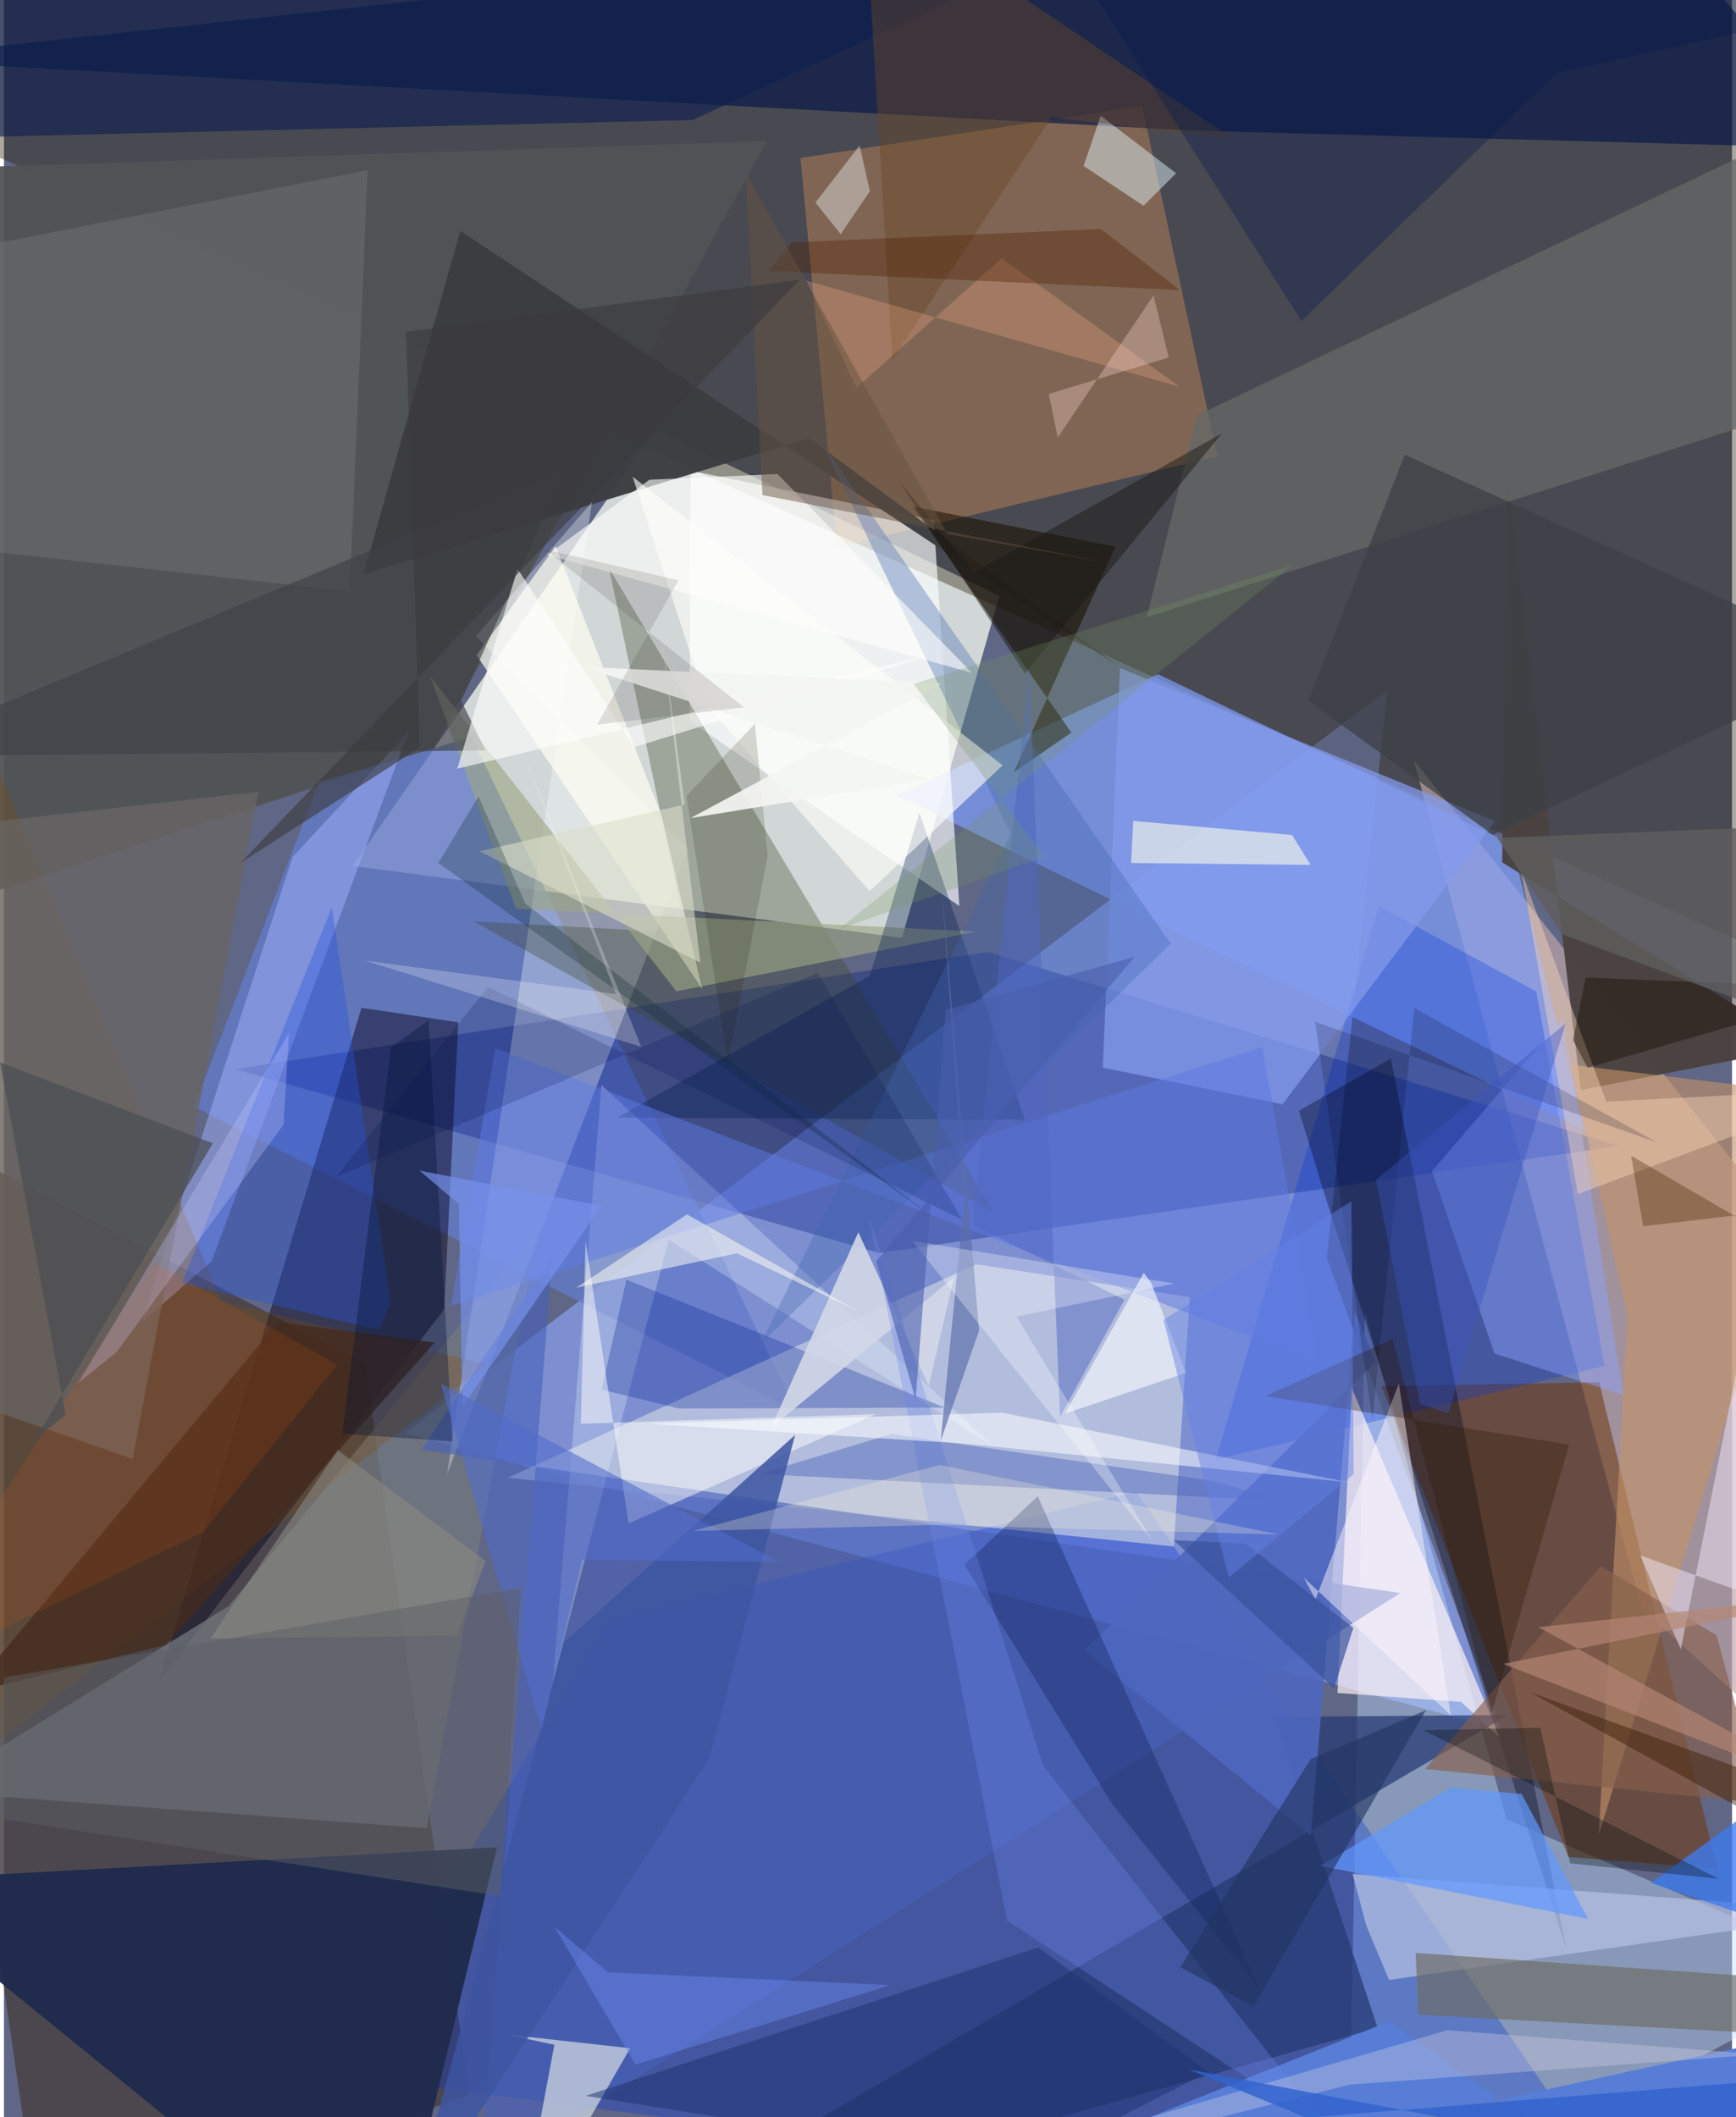 <svg xmlns="http://www.w3.org/2000/svg" width="228" height="278" viewBox="0 0 836 1024"><path fill="#606685" d="M0 0h836v1024H0z"/><path fill="#f0f5ec" fill-opacity=".788" d="M168.654 418.832l146.615-211.064 166.27 80.41-47.093 165.39z"/><path fill="#869be5" fill-opacity=".784" d="M639.967 608.49l29.23-274.706-475.364 359.392 530.363 143.307z"/><path fill="#271b00" fill-opacity=".38" d="M859.78-62l23.396 536.66L-20.877 67.787l7.952-99.657z"/><path fill="#494246" fill-opacity=".851" d="M225.269 1013.21l-50.641-353.616L-62 535.229 18.157 1086z"/><path fill="#c0a5a8" fill-opacity=".671" d="M898 638.914L682.003 367.65l110.174 410.206L898 874.025z"/><path fill="#819ffd" fill-opacity=".678" d="M558.257 326.064l170.919 82.112 35.436 138.24-332.71-161.729z"/><path fill="#c0ddff" fill-opacity=".416" d="M649.852 1086l8.514-451.247 68.522 245.081L898 953.558z"/><path fill="#515355" fill-opacity=".945" d="M207.652 362.22L369.046 68.21-9.931 80.72-62 449.792z"/><path fill="#637ac9" fill-opacity=".776" d="M152.404 378.337l73.857-21.858 156.83 325.914-291.12-147.079z"/><path fill="#001984" fill-opacity=".329" d="M112.009 517.114l363.937-56.732 305.3 93.864-357.864 51.803z"/><path fill="#03d" fill-opacity=".306" d="M798.06 1086L547.7 721.39 292.85 783.4l-132.367 220.082z"/><path fill="#d3dae7" fill-opacity=".612" d="M243.697 714.737l322.216 33.248 7.745-120.62-103.224-15.87z"/><path fill="#fea459" fill-opacity=".31" d="M586.99 220.676l-183.965 44.038L385.362 76.41l165.241-25.201z"/><path fill="#6e370d" fill-opacity=".545" d="M666.347 670.434l90.458 227.702 72.026 5.743-57.122-235.317z"/><path fill="#08051f" fill-opacity=".471" d="M74.787 813.525l98.188-326.089 46.791 7.03-6.82 138.821z"/><path fill="#011347" fill-opacity=".62" d="M898 71.96l-323.958-8.832L-62 28.735 775.42-62z"/><path fill="#fdffff" fill-opacity=".655" d="M331.712 348.664l.42-121.015 117.642 23.849L462.2 438.224z"/><path fill="#202b4d" fill-opacity=".98" d="M205.614 1028.903l32.917-135.466L-62 909.775 154.716 1086z"/><path fill="#73787f" fill-opacity=".733" d="M108.614 776.896l149.516-181.86-53.578 289.167-240.993-17.78z"/><path fill="#4a4341" fill-opacity=".98" d="M870.074 506.237l-145.272-89.1 2.494-184.763 35.541 294.848z"/><path fill="#3c3d41" fill-opacity=".969" d="M538.472 321.883L389.44 211.807l-215.47 65.928 46.785-166.08z"/><path fill="#faffff" fill-opacity=".322" d="M214.373 713.024l116.65-302.593L228.27 307.747l56.26-65.027z"/><path fill="#3f4b2f" fill-opacity=".345" d="M479.012 586.736L227.37 445.69l102.496 5.492-37.139-176.329z"/><path fill="#0036e1" fill-opacity=".286" d="M665.164 438.26l-78.919 267.706 188.029-45.38-33.028-181.045z"/><path fill="#fff3f4" fill-opacity=".686" d="M645.136 818.826l6.892-147.475 71.6 168.917-18.737-17.115z"/><path fill="#263973" fill-opacity=".722" d="M727.72 829.491L289.816 1086l374.756-105.112-49.859-150.48z"/><path fill="#01081c" fill-opacity=".349" d="M637.629 573.735l-11.13-36.524 44.432-25.206 84.814 430.337z"/><path fill="#4862b9" fill-opacity=".627" d="M265.336 607.164l-35.31 445.973 445.491-282.631-473.58-69.288z"/><path fill="#1b1000" fill-opacity=".569" d="M537.64 264.445L439.753 245l76.652 109.31-27.9 19.228z"/><path fill="#9eb0fe" fill-opacity=".494" d="M100.474 610.013l-33.97 29.695 73.14-225.247 56.074-60.535z"/><path fill="#656767" fill-opacity=".765" d="M898 188.264V48.182L577.01 200.977l-24.133 97.62z"/><path fill="#854a00" fill-opacity=".259" d="M105.233 629.678l128.464 30.175L-62 888.112V230.598z"/><path fill="#eef9ff" fill-opacity=".275" d="M479.713 700.355L321.651 599.589 265.5 813.706l23.563-288.887z"/><path fill="#c39267" fill-opacity=".604" d="M771.545 887.4l13.829-250.612-27.229-121.813 123.256 14.887z"/><path fill="#cad1de" fill-opacity=".769" d="M248.177 1086l18.087-97.004-22.767-4.93 59.43 6.582z"/><path fill="#b8c2e5" fill-opacity=".678" d="M652.4 906.362L898 924.783 670.11 957.63l-11.01-26.128z"/><path fill="#8aa3ff" fill-opacity=".451" d="M754.468 492.357l28.96 182.439-62.362-20.17-30.237-88.198z"/><path fill="#fffff4" fill-opacity=".694" d="M318.151 394.402l19.602 83.835L228.63 316.904l38.254-52.683z"/><path fill="#577dd6" fill-opacity=".992" d="M868.26 984.077L822.676 1086 670.013 977.78 399.073 1086z"/><path fill="#8399eb" fill-opacity=".749" d="M531.571 516.36l8.356-193.222 181.451 73.97L618.57 534.077z"/><path fill="#9da685" fill-opacity=".627" d="M206.032 326.882l119.29 152.592 144.936-28.888-222.466-11.048z"/><path fill="#001d51" fill-opacity=".341" d="M493.905 541.61l-51.028-148.425-23.935 78.738-122.33 68.617z"/><path fill="#052395" fill-opacity=".294" d="M326.641 681.26l128.53-.454-154.018-61.889-12.015 53.199z"/><path fill="#6197ff" fill-opacity=".706" d="M699.794 864.636l34.403 3.046 32.167 60.425-129.571-25.67z"/><path fill="#6d6c65" fill-opacity=".659" d="M846.494 983.225l-162.244-8.744-1.317-29.899L898 959.48z"/><path fill="#4e67be" fill-opacity=".91" d="M632.223 887.865l21.261-253.64 10.142 24.443-140.902 139.453z"/><path fill="#0e225b" fill-opacity=".361" d="M464.679 756.867l71.644 115.862 71.007 89.042L500.1 723.728z"/><path fill="#0e1f4f" fill-opacity=".647" d="M554.192-43.886L333.128 58.045-62 67.466l35.127-105.218z"/><path fill="#696664" fill-opacity=".761" d="M62.271 705.573L-62 662.661V403.88l185.066-20.968z"/><path fill="#777" fill-opacity=".396" d="M-33.581 123.582L-47.384 262.14l214.652 23.9 8.705-203.747z"/><path fill="#5f7ae3" fill-opacity=".502" d="M237.677 506.963l-21.393 124.543L608.753 506.47l27.444 152.94z"/><path fill="#2a54dd" fill-opacity=".376" d="M181.45 643.2l5.71-13.236-28.574-191.073-72.492 181.803z"/><path fill="#dae9ed" fill-opacity=".506" d="M551.285 99.54l-28.969-19.282 8.26-24.267 36.49 27.822z"/><path fill="#4166b1" fill-opacity=".353" d="M564.434 456.423L396.176 215.177l90.797 188.175-120.98 246.743z"/><path fill="#d2d8e7" fill-opacity=".898" d="M371.065 690.621l88.56-72.879-12.25 52.46-34.053-74.194z"/><path fill="#87604b" fill-opacity=".639" d="M772.558 757.51l-84.97 98.067 162.763 16.57-21.829-81.205z"/><path fill="#f6f8ea" fill-opacity=".631" d="M546.33 397.057l76.805 6.797 8.994 14.461-86.88-.933z"/><path fill="#6e86eb" fill-opacity=".314" d="M485.244 928.865L641.87 1031.66 502.645 853.9l-84.392-266.36z"/><path fill="#442b1d" fill-opacity=".792" d="M208.33 649.357L78.478 795.592l-95.48 23.267 149.705-179.421z"/><path fill="#fffffe" fill-opacity=".482" d="M279.088 688.628l2.261-88.232 20.82 136.415 119.593-52.847z"/><path fill="#4660b7" fill-opacity=".424" d="M618.108 725.926l-32.435-9.522-156.392-22.838-63.85 19.365z"/><path fill="#fdf5fd" fill-opacity=".486" d="M634.465 773.57l-5.63-10.508 71.053 66.473-25.084-160.31z"/><path fill="#684928" fill-opacity=".435" d="M429.819 173.978L416.155-53.137l178.14 120.23-87.503-10.325z"/><path fill="#f2e6f8" fill-opacity=".498" d="M872.884 489.353l-12.436 287.701-68.836-24.747 19.6 45.5z"/><path fill="#fdffff" fill-opacity=".533" d="M650.218 716.899l-186.055-18.71-153.502-9.662 172.326-5.256z"/><path fill="#fffffc" fill-opacity=".608" d="M483.11 370.16L304.146 230.58l36.103 110.679 78.544 89.806z"/><path fill="#1e3270" fill-opacity=".506" d="M493.71 1047.494l-212.33-33.804 218.992-71.794 82.228 60.223z"/><path fill="#fdd8bb" fill-opacity=".416" d="M734.089 421.483l27.305 156.061L898 526.43l-122.82 6.393z"/><path fill="#3f4147" fill-opacity=".651" d="M221.213 338.917l11.769 24.03L-62 365.938l333.735-139.116z"/><path fill="#3d54a1" fill-opacity=".843" d="M341.218 850.566l41.528-156.546-111.871 100.445-74.637 279.269z"/><path fill="#fefdf5" fill-opacity=".522" d="M330.444 587.35l-53.63 35.469 77.81-16.66 58.529 28.023z"/><path fill="#cbcbe4" fill-opacity=".384" d="M698.33 981.952l151.037 11.715-198.3 14.581L342.474 1086z"/><path fill="#3c7bf0" fill-opacity=".769" d="M796.59 910.71l90.211-64.912-45.122-118.38 15.259 203.767z"/><path fill="#3b3f45" fill-opacity=".729" d="M898 319.675L720.301 403.8l-89.243-64.91 46.627-118.91z"/><path fill="#2e1603" fill-opacity=".318" d="M671.796 647.63l-61.698 27.641 147.116 23.42-37.523 129.915z"/><path fill="#001034" fill-opacity=".337" d="M187.188 506.528l18.235-12.991 11.54 203.563-53.25-3.606z"/><path fill="#7892ed" fill-opacity=".671" d="M289.115 583.215l-88.122-17.034 19.068 16.206 1.728 98.037z"/><path fill="#c4c5ff" fill-opacity=".31" d="M54.508 653.936l80.698-109.903 2.75-44.575-101.97 169.344z"/><path fill="#233561" fill-opacity=".62" d="M687.952 827.154L604.515 970.44l-35.45-18.956 62.954-100.521z"/><path fill="#f5f9fb" fill-opacity=".631" d="M571.802 664.005l-16.733-43.333-3.66-5.07-38.166 68.165z"/><path fill="#516dcb" fill-opacity=".584" d="M279.623 754.412l95.518 1.053-163.831-86.34 48.802 167.774z"/><path fill="#231906" fill-opacity=".165" d="M363.283 350.063l6.144 63.921-19.2 100.076-20.064-129.101z"/><path fill="#8b8a81" fill-opacity=".584" d="M233.042 754.99l-13.885 36.002-119.359 1.568 61.723-91.16z"/><path fill="#010809" fill-opacity=".306" d="M686.714 836.798l142.844 71.941-71.86-7.513-14.446-65.587z"/><path fill="#feb38b" fill-opacity=".259" d="M388.115 135.71l24.245 51.866 70.367-62.682 86.127 62.206z"/><path fill="#eaf6f9" fill-opacity=".404" d="M404.792 113.274l14.126-20.812-4.989-22.087-21.364 27.564z"/><path fill="#dcddca" fill-opacity=".588" d="M336.854 465.563l-106.826-53.855 99.302-22.615-12.193-90.66z"/><path fill="#5167c1" fill-opacity=".49" d="M468.606 592.333l27.371-269.93 14.931 362.805 31.171-56.577z"/><path fill="#fefffd" fill-opacity=".604" d="M312.281 232.037l-49.403 36.344 205.447 57.066-94.083-96.179z"/><path fill="#5d6063" fill-opacity=".486" d="M250.269 768.004l-10.06 149.099-247.819-38.37 7.775-67.418z"/><path fill="#502000" fill-opacity=".361" d="M568.92 140.296l-38.243-29.518-149.584 6.45-11.111 13.853z"/><path fill="#6c87f0" fill-opacity=".443" d="M305.54 998.519l123.37-38.376-136.748-6.191-26.004-22.208z"/><path fill="#0c2a32" fill-opacity=".275" d="M252.16 436.97l195.996 150.873L210.11 417.4l19.51-32.185z"/><path fill="#5d6faa" fill-opacity=".678" d="M453.136 696.858l11.537-117.573-11.556-156.792 18.61 221.151z"/><path fill="#071b4d" fill-opacity=".357" d="M894.772 3.279L750.983 35.55l-123.288 119.7L489.873-62z"/><path fill="#01104a" fill-opacity=".192" d="M234.17 477.298l-73.483 91.934 233.067-98.762 69.8 119.437z"/><path fill="#fdffff" fill-opacity=".298" d="M439.438 600.16l116.146 145.164-65.71-108.542 76.245-15.976z"/><path fill="#39529c" fill-opacity=".698" d="M565.878 744.949l77.562 71.66 9.361-29.275-52.245-40.81z"/><path fill="#ff6005" fill-opacity=".122" d="M72.624 610.628L-62 817.594l158.275-76.536 65.044-81.007z"/><path fill="#4c4f54" fill-opacity=".741" d="M14.984 696.275l86.1-143.296-102.948-39.086 31.68 170.378z"/><path fill="#fefffd" fill-opacity=".604" d="M447.705 316.922l-142.79 44.472-56.45-86.246-29.173 96.647z"/><path fill="#000019" fill-opacity=".176" d="M634.34 494.211l165.315 58.322-117.343-64.915-20.288 198.82z"/><path fill="#1b1913" fill-opacity=".478" d="M433.02 232.698l36.194 44.165 120.018-67.253-95.31 116.13z"/><path fill="#b58674" fill-opacity=".663" d="M742.34 787.016L898 769.92l-172.656 34.853L898 871.895z"/><path fill="#fcdbd7" fill-opacity=".322" d="M509.795 211.645l46.311-68.764 7.37 30.037-58.049 17.625z"/><path fill="#6381e6" fill-opacity=".463" d="M560.928 638.376l31.613 124.545 60.444-49.907-1.132-131.97z"/><path fill="#fff7da" fill-opacity=".255" d="M452.527 737.538l-119.144 2.893 119.26-31.895 164.28 33.705z"/><path fill="#67533f" fill-opacity=".478" d="M366.96 239.448l167.738 32.862-78.265-14.015-97.596-174.7z"/><path fill="#f5f6f3" fill-opacity=".918" d="M447.57 376.862l-167.573-54.32 173.278 8.046-121.093 65.09z"/><path fill="#1a0e03" fill-opacity=".427" d="M759.087 503.14l6.105-30.337L898 478.189l-131.888 38.266z"/><path fill="#3163ce" fill-opacity=".831" d="M630.072 1024.241l-56.95-23.343L898 1062.61l-3.739-59.705z"/><path fill="#495dad" fill-opacity=".592" d="M547.082 462.749l-91.506 25.704-14.54 188.48-19.112-66.893z"/><path fill="#36272a" fill-opacity=".137" d="M286.939 350.475l39.389-69.832-64.596-14.907 96.19 76.372z"/><path fill="#3a1d06" fill-opacity=".463" d="M898 989.796V876.288l-159.492-57.744 153.137 84.404z"/><path fill="#422501" fill-opacity=".329" d="M793.006 593.098L898 580.744v42.602l-110.822-64.348z"/><path fill="#5f5e5e" fill-opacity=".804" d="M722.296 405.262l31.599 46.645L898 505.43V398.214z"/><path fill="#fff" fill-opacity=".243" d="M249.113 358.9l46.924 121.93-121.27-16.204 133.534 41.69z"/><path fill="#3853bd" fill-opacity=".392" d="M755.491 495.001l-56.77 188.593-13.655-4.615-21.346-108.31z"/><path fill="#769561" fill-opacity=".255" d="M403.853 449.456l219.71-176.244-183.49 57.623 63.333 83.47z"/><path fill="#3a3b3e" fill-opacity=".62" d="M194.477 160.535l6.767 200.988-86.883 55.878 270.61-282.112z"/></svg>
